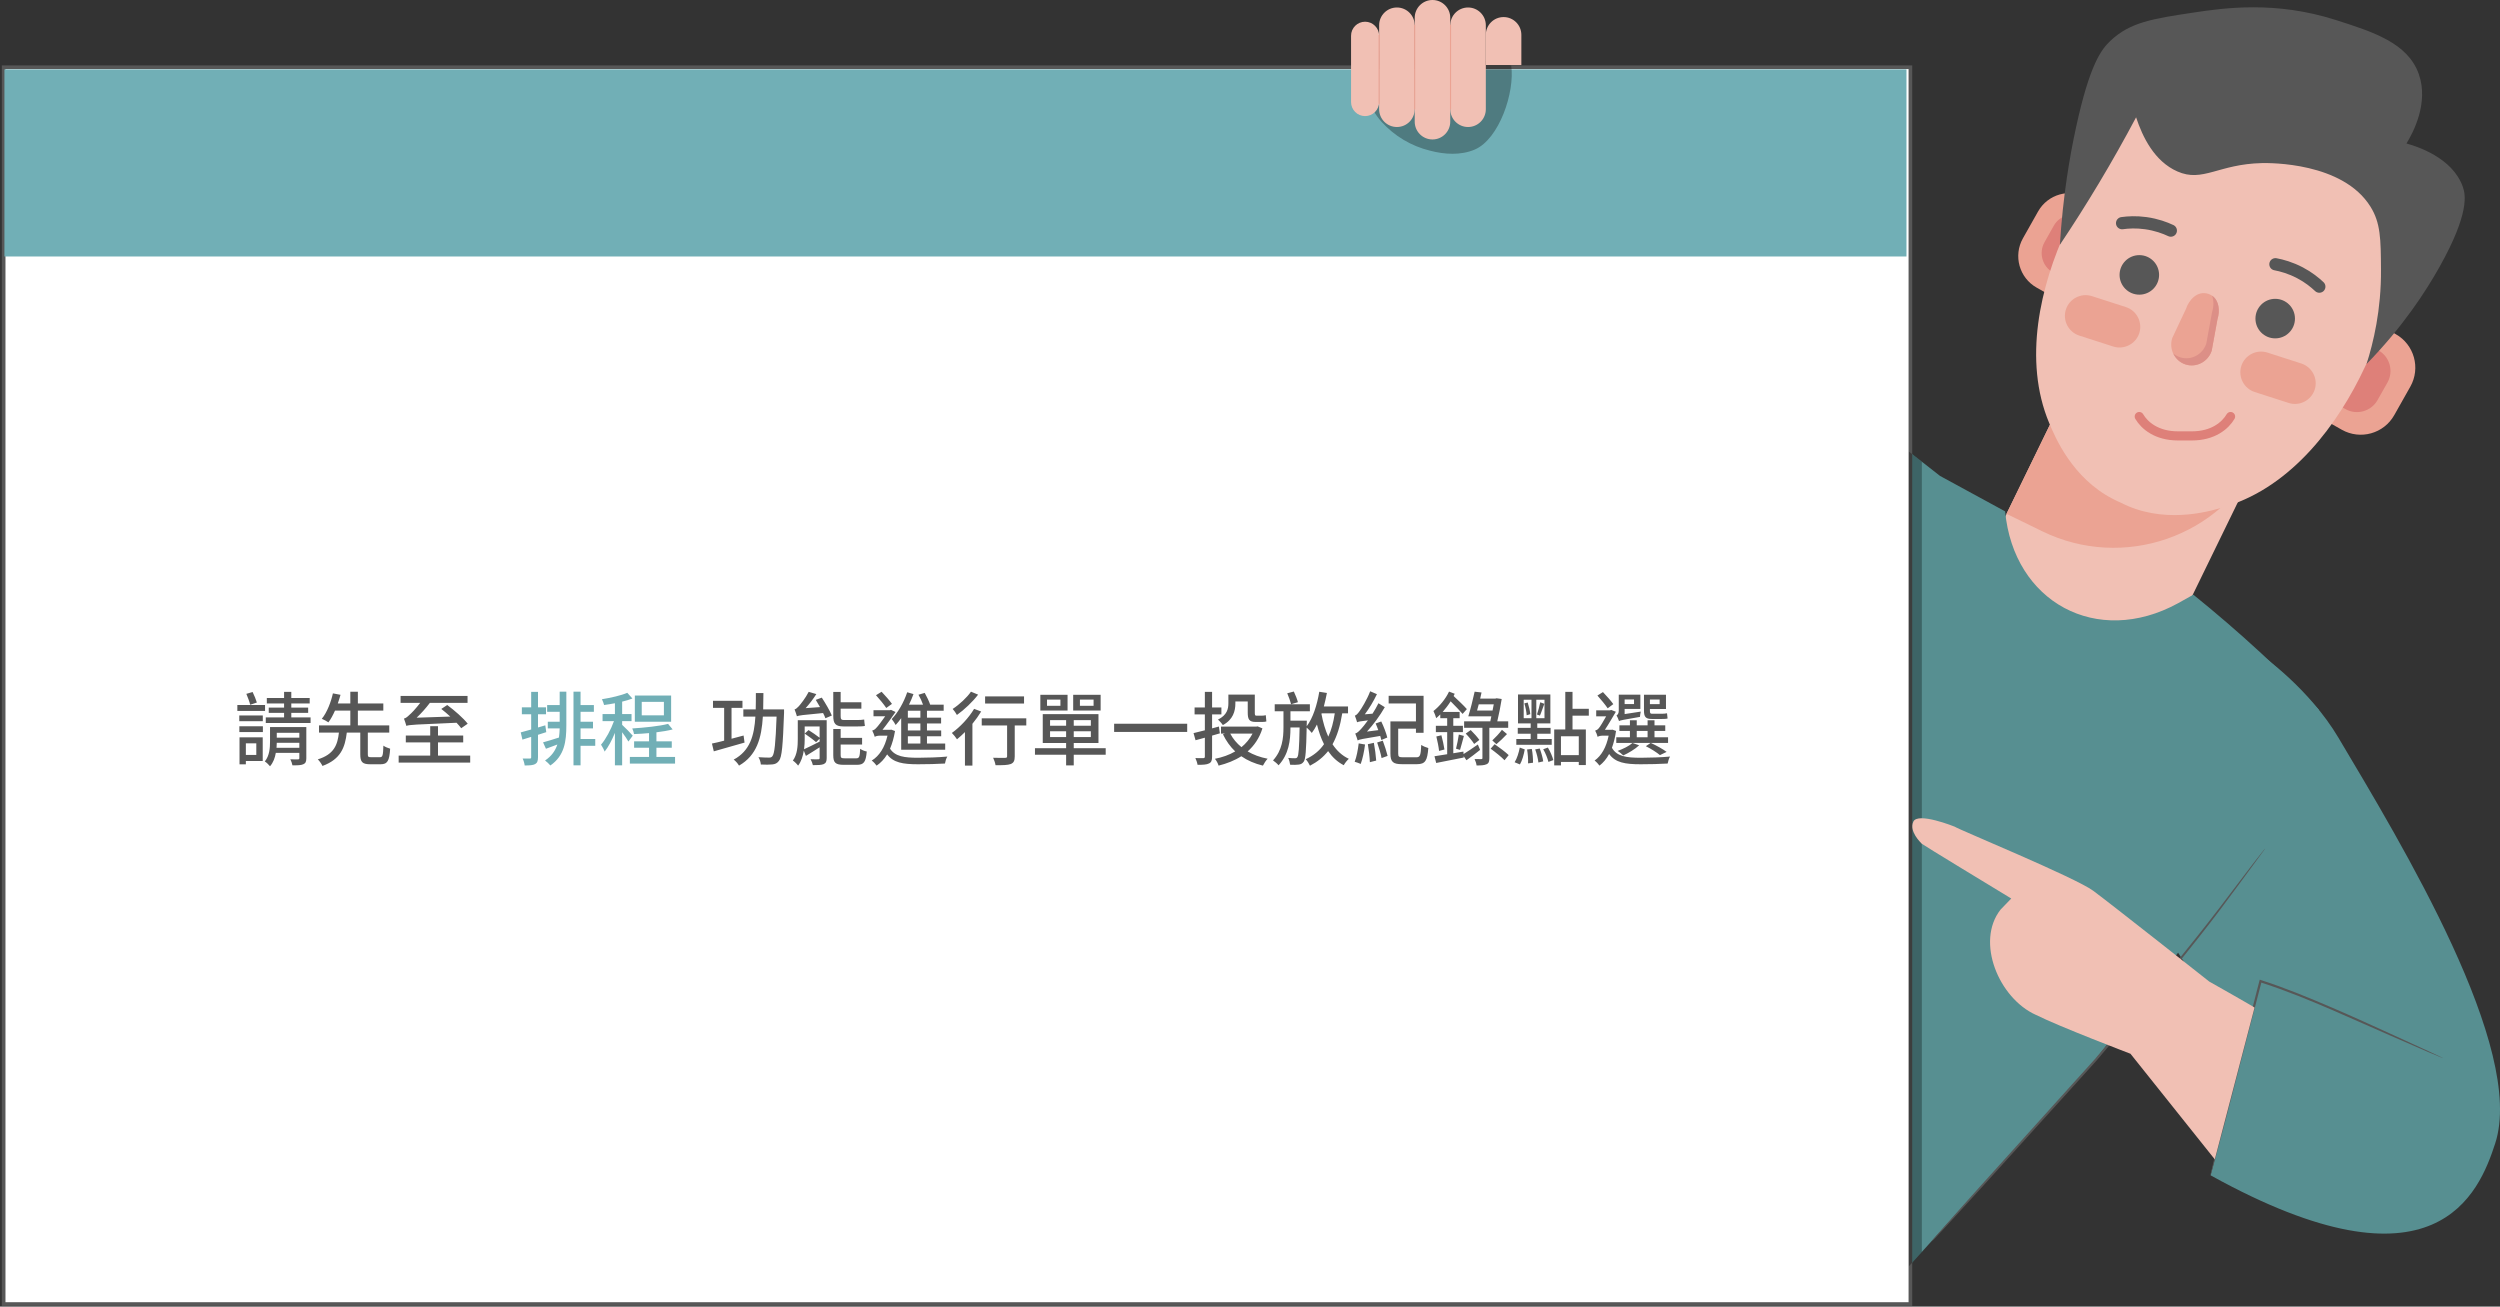 <svg width="685" height="358" viewBox="0 0 685 358" fill="none" xmlns="http://www.w3.org/2000/svg">
<rect x="0" y="0" width="685" height="358" fill="#333333" stroke="none"/>
<g clip-path="url(#clip0_4073_34578)">
<path d="M621.649 120.213L571.701 95.841L537.123 166.791L587.071 191.162L621.649 120.213Z" fill="#F1C0B4"/>
<path d="M559.58 145.572L549.771 140.787L571.719 95.761L621.67 120.126L619.303 124.985C608.475 147.176 581.745 156.382 559.58 145.572Z" fill="#EBA393"/>
<path d="M638.191 115.792L641.651 117.747C646.725 120.614 653.159 118.828 656.024 113.751L660.43 105.941C663.295 100.864 661.51 94.427 656.436 91.56L652.977 89.605L638.191 115.792Z" fill="#EBA393"/>
<path d="M640.498 110.872L642.622 112.075C645.73 113.836 649.687 112.743 651.447 109.621L654.154 104.836C655.915 101.726 654.822 97.766 651.702 96.005L649.578 94.803L640.498 110.872Z" fill="#DE8079"/>
<path d="M575.19 56.045L571.937 54.198C567.166 51.502 561.121 53.178 558.426 57.952L554.287 65.288C551.592 70.061 553.267 76.11 558.037 78.807L561.291 80.653L575.19 56.045Z" fill="#EBA393"/>
<path d="M573.018 60.673L571.027 59.543C568.101 57.891 564.387 58.923 562.736 61.851L560.199 66.357C558.548 69.284 559.58 73.001 562.505 74.653L564.496 75.782L573.018 60.673Z" fill="#DE8079"/>
<path d="M581.016 137.691C581.489 137.934 582.23 138.299 583.14 138.687C594.672 143.534 606.289 139.902 610.246 138.663C628.006 133.112 640.618 116.363 647.986 100.548C651.774 92.422 652.453 90.953 658.984 76.948C659.409 76.037 660.623 73.438 662.189 70.061C665.321 63.332 660.55 56.348 660.004 55.316C656.168 48.064 648.642 44.408 633.59 37.096C631.611 36.137 629.972 35.384 628.892 34.898C627.824 34.388 626.197 33.61 624.194 32.712C608.923 25.873 601.276 22.46 593.264 24.185C592.111 24.428 583.699 25.266 580.567 31.995C579.001 35.372 577.787 37.971 577.362 38.882C570.831 52.898 570.151 54.368 566.364 62.482C558.996 78.296 554.286 98.726 561.472 115.901C563.074 119.727 567.76 130.95 578.892 136.683C579.766 137.157 580.518 137.485 581.016 137.691Z" fill="#F1C0B4"/>
<path d="M585.289 32.141C582.194 37.971 578.807 44.02 575.092 50.214C571.524 56.166 567.955 61.778 564.41 67.061C565.236 53.627 567.141 42.672 568.841 34.874C572.616 17.492 575.821 13.496 578.212 11.225C583.638 6.075 589.805 5.14 600.888 3.464C609.555 2.152 623.454 0.208 639.939 5.456C650.257 8.747 659.701 11.759 662.736 20.262C665.588 28.291 661.073 36.526 659.373 39.319C662.044 40.06 671.985 43.109 674.826 51.223C675.53 53.227 676.744 58.267 668.477 73.049C664.702 79.79 658.463 89.459 648.436 99.747C650.269 93.977 652.478 84.977 652.393 73.802C652.333 65.543 652.308 61.11 649.504 56.615C641.917 44.445 621.949 44.639 619.752 44.688C607.819 44.955 603.558 50.069 596.59 46.971C590.278 44.19 587.049 37.485 585.289 32.141Z" fill="#575757"/>
<path d="M598.825 99.868C595.851 98.908 594.224 95.641 595.195 92.616L598.958 84.636C599.735 82.207 602.078 79.559 605.052 80.507C608.026 81.466 608.378 84.989 607.601 87.418L606.011 96.09C605.028 99.115 601.799 100.815 598.825 99.868Z" fill="#EBA393"/>
<path d="M607.601 87.406C608.281 85.304 608.099 82.389 606.108 81.017C606.63 82.413 606.557 84.102 606.12 85.45L604.53 94.122C603.559 97.159 600.33 98.859 597.356 97.9C596.652 97.669 596.021 97.305 595.475 96.855C596.118 98.24 597.295 99.357 598.837 99.855C601.811 100.815 605.04 99.115 606.011 96.078L607.601 87.406Z" fill="#DC8F87"/>
<path d="M586.176 80.738C589.166 80.738 591.59 78.312 591.59 75.32C591.59 72.329 589.166 69.903 586.176 69.903C583.186 69.903 580.762 72.329 580.762 75.32C580.762 78.312 583.186 80.738 586.176 80.738Z" fill="#575757"/>
<path d="M623.406 92.714C626.396 92.714 628.82 90.289 628.82 87.297C628.82 84.305 626.396 81.88 623.406 81.88C620.416 81.88 617.992 84.305 617.992 87.297C617.992 90.289 620.416 92.714 623.406 92.714Z" fill="#575757"/>
<path d="M611.181 114.128C609.736 116.594 606.41 119.436 600.571 119.436H598.666H596.76C590.933 119.436 587.595 116.594 586.15 114.128" stroke="#DE8079" stroke-width="2.501" stroke-miterlimit="10" stroke-linecap="round"/>
<path d="M579.026 94.949L569.716 91.949C566.741 90.989 565.103 87.782 566.05 84.807C567.009 81.831 570.213 80.191 573.187 81.139L582.498 84.139C585.472 85.098 587.111 88.305 586.164 91.281C585.205 94.257 581.988 95.896 579.026 94.949Z" fill="#EBA393"/>
<path d="M627.096 110.411L617.786 107.411C614.812 106.451 613.173 103.244 614.12 100.269C615.079 97.293 618.284 95.653 621.258 96.6L630.568 99.601C633.542 100.56 635.181 103.767 634.234 106.743C633.275 109.718 630.058 111.37 627.096 110.411Z" fill="#EBA393"/>
<path d="M594.806 63.186C593.216 62.433 590.873 61.559 587.935 61.146C585.325 60.782 583.092 60.915 581.453 61.146" stroke="#575757" stroke-width="3.353" stroke-miterlimit="10" stroke-linecap="round"/>
<path d="M623.467 72.405C625.203 72.733 627.606 73.377 630.228 74.762C632.559 75.988 634.295 77.409 635.496 78.539" stroke="#575757" stroke-width="3.353" stroke-miterlimit="10" stroke-linecap="round"/>
<path d="M583.105 173.885C583.105 173.885 616.014 177.881 619.741 179.581C619.741 179.581 632.657 188.57 640.705 202.088C658.051 231.263 692.162 287.428 683.664 313.36C679.294 326.721 667.641 356.345 605.708 322.044L614.254 288.472L574.924 226.66L583.105 173.885Z" fill="#578F91"/>
<path d="M600.974 162.942L596.835 165.262C574.548 177.481 551.714 164.922 549.408 140.119L531.564 130.402L516.681 118.754L469.777 179.849L417.834 286.87L522.472 347.576L574.111 290.416L618.867 232.467L635.327 194.413C630.46 189.36 625.191 184.173 619.498 178.926C613.186 173.108 606.971 167.788 600.974 162.942Z" fill="#578F91"/>
<path d="M529.33 340.033C529.33 340.033 529.33 339.924 529.549 339.741L530.24 338.915L532.96 335.83C535.351 333.134 538.738 329.296 543.023 324.546L558.063 307.87L566.937 298.019L571.634 292.821L574.026 290.16L576.344 287.403C589.066 272.609 600.306 259.018 608.039 248.876L617.192 236.839C618.284 235.418 619.134 234.324 619.729 233.596L620.396 232.757C620.554 232.575 620.639 232.478 620.651 232.49C620.663 232.502 620.591 232.6 620.457 232.794L619.826 233.656L617.398 236.972C615.274 239.839 612.239 244.029 608.403 249.143C600.731 259.358 589.515 273.01 576.805 287.804L574.487 290.561L572.083 293.221L567.386 298.42L558.488 308.234C552.807 314.489 547.708 320.113 543.448 324.85L533.239 336.012L530.435 339.025L529.694 339.802L529.33 340.033Z" fill="#575757"/>
<path d="M413.464 31.531L431.333 112.474L516.645 118.729L503.924 160.305L483.494 180.699C483.494 180.699 395.05 177.091 385.448 155.714C375.834 134.337 378.613 38.321 378.613 38.321L413.464 31.531Z" fill="#578F91"/>
<path d="M485.812 168.832C485.787 169.196 485.727 169.561 485.642 169.913C485.472 170.703 485.265 171.699 484.986 172.937C484.391 175.561 483.566 179.363 482.583 184.063C480.628 193.465 478.225 206.51 476.319 221.036C474.425 235.563 473.418 248.815 472.92 258.398C472.665 263.196 472.495 267.083 472.398 269.767C472.398 271.03 472.289 272.087 472.265 272.852C472.265 273.217 472.228 273.581 472.143 273.933C472.095 273.569 472.07 273.204 472.07 272.84C472.07 272.038 472.07 271.018 472.07 269.755C472.07 267.071 472.07 263.184 472.301 258.362C472.653 248.754 473.563 235.49 475.445 220.915C477.326 206.34 479.851 193.295 481.976 183.869C483.044 179.241 483.966 175.391 484.658 172.804C484.998 171.65 485.277 170.593 485.484 169.816C485.557 169.476 485.666 169.148 485.812 168.832Z" fill="#575757"/>
<path d="M523.448 18.426H1V357.305H523.448V18.426Z" fill="white" stroke="#575757" stroke-miterlimit="10"/>
<path d="M70.38 192.49C70.16 191.72 69.654 190.51 69.214 189.608L67.498 190.114C67.894 191.06 68.378 192.314 68.554 193.106L70.38 192.49ZM72.624 193.172H65.034V194.8H72.624V193.172ZM72.008 196.032H65.562V197.616H72.008V196.032ZM70.226 203.666V206.856H67.366V203.666H70.226ZM71.986 202.038H65.628V209.43H67.366V208.506H71.986V202.038ZM65.584 200.586H72.03V199.002H65.584V200.586ZM75.77 204.898C75.814 204.436 75.836 203.952 75.836 203.534H82.018V204.898H75.77ZM82.018 200.784V202.126H75.836V200.784H82.018ZM83.932 199.222H73.988V203.182C73.988 204.898 73.856 207.054 72.558 208.638C72.954 208.858 73.702 209.584 73.988 209.958C74.868 208.946 75.352 207.626 75.572 206.284H82.018V207.736C82.018 207.978 81.93 208.066 81.644 208.066C81.38 208.088 80.478 208.088 79.554 208.044C79.796 208.506 80.038 209.21 80.126 209.694C81.49 209.716 82.48 209.694 83.096 209.408C83.734 209.144 83.932 208.66 83.932 207.758V199.222ZM79.818 196.56V195.328H84.438V193.876H79.818V192.754H84.856V191.258H79.818V189.564H77.838V191.258H73.108V192.754H77.838V193.876H73.636V195.328H77.838V196.56H72.822V198.1H85.098V196.56H79.818ZM101.664 207.472C100.916 207.472 100.784 207.362 100.784 206.68V200.74H106.658V198.76H98.056V194.712H105.03V192.754H98.056V189.542H95.988V192.754H92.556C92.842 191.94 93.084 191.126 93.304 190.378L91.214 189.982C90.73 192.204 89.652 195.152 88.178 196.956C88.684 197.154 89.498 197.594 89.982 197.924C90.664 197.022 91.258 195.9 91.786 194.712H95.988V198.76H87.408V200.74H92.864C92.49 204.018 91.588 206.68 87.078 208.066C87.54 208.506 88.112 209.32 88.354 209.87C93.348 208.044 94.536 204.81 95.02 200.74H98.716V206.68C98.716 208.748 99.244 209.408 101.422 209.408H104.282C106.152 209.408 106.702 208.506 106.9 205.14C106.372 204.986 105.492 204.656 105.052 204.304C104.964 207.032 104.832 207.472 104.106 207.472H101.664ZM128.152 198.298C126.986 196.78 124.5 194.624 122.542 193.172L120.914 194.25C121.706 194.866 122.564 195.592 123.378 196.34L114.16 196.648C115.37 195.504 116.646 194.096 117.79 192.578H128.108V190.686H109.76V192.578H115.15C113.962 194.14 112.686 195.482 112.18 195.878C111.608 196.45 111.124 196.802 110.684 196.89C110.904 197.44 111.234 198.474 111.344 198.892C112.246 198.562 113.544 198.54 125.094 198.034C125.622 198.584 126.04 199.09 126.37 199.53L128.152 198.298ZM120.012 207.032V203.424H126.92V201.532H120.012V198.98H117.878V201.532H111.19V203.424H117.878V207.032H109.232V208.946H128.834V207.032H120.012ZM203.742 201.532L200.442 202.412V193.964H203.434V192.028H195.36V193.964H198.418V202.94C197.164 203.27 195.998 203.556 195.074 203.732L195.58 205.866C197.912 205.206 201.058 204.326 204.006 203.468L203.742 201.532ZM214.83 194.382H209.11C209.154 192.93 209.176 191.434 209.176 189.894H207.108C207.108 191.456 207.108 192.93 207.064 194.382H203.676V196.34H206.976C206.668 201.532 205.524 205.712 201.036 208.132C201.542 208.506 202.202 209.232 202.488 209.782C207.394 206.966 208.67 202.17 209.022 196.34H212.784C212.52 203.688 212.212 206.57 211.618 207.23C211.376 207.516 211.134 207.582 210.738 207.582C210.232 207.582 209.066 207.56 207.812 207.472C208.186 208.022 208.428 208.902 208.472 209.474C209.682 209.54 210.914 209.54 211.64 209.452C212.41 209.364 212.916 209.144 213.422 208.484C214.258 207.472 214.5 204.282 214.83 195.35V194.382ZM234.938 199.046C235.73 199.046 236.566 199.024 236.984 198.892C236.896 198.452 236.83 197.682 236.786 197.154C236.324 197.242 235.444 197.286 234.894 197.286H231.198C230.494 197.286 230.34 197 230.34 196.208V194.184H236.016V192.424H230.34V189.586H228.316V196.164C228.316 198.276 228.91 199.046 231.154 199.046H234.938ZM220.484 199.046H224.576V202.148C223.828 201.554 222.53 200.652 221.54 200.036L220.484 201.004C221.518 201.708 222.904 202.72 223.608 203.358L224.576 202.39V203.204C222.992 203.996 221.452 204.788 220.308 205.294C220.44 204.326 220.484 203.38 220.484 202.522V199.046ZM226.512 197.33H218.592V202.5C218.592 204.37 218.482 206.702 217.25 208.396C217.646 208.638 218.416 209.386 218.68 209.782C219.56 208.638 220 207.164 220.242 205.668L220.814 207.12C221.958 206.438 223.256 205.602 224.576 204.766V207.692C224.576 207.956 224.488 208.044 224.202 208.044C223.916 208.066 223.014 208.066 222.09 208.022C222.354 208.462 222.64 209.188 222.728 209.65C224.092 209.65 225.06 209.628 225.698 209.364C226.314 209.078 226.512 208.616 226.512 207.692V197.33ZM223.52 191.764C223.894 192.358 224.29 193.062 224.686 193.744L220.748 194.03C221.76 192.908 222.816 191.544 223.674 190.18L221.584 189.564C220.704 191.302 219.296 193.04 218.878 193.502C218.438 193.964 218.064 194.294 217.712 194.382C217.932 194.888 218.24 195.834 218.35 196.252C218.922 196.032 219.758 195.9 225.522 195.372C225.808 195.9 226.028 196.406 226.16 196.802L227.92 196.054C227.392 194.756 226.182 192.688 225.17 191.148L223.52 191.764ZM231.484 207.78C230.516 207.78 230.34 207.648 230.34 206.9V203.996H236.214V202.17H230.34V199.75H228.316V206.922C228.316 208.968 228.91 209.562 231.22 209.562H234.784C236.698 209.562 237.248 208.792 237.49 205.91C236.918 205.822 236.104 205.492 235.686 205.162C235.598 207.384 235.422 207.78 234.608 207.78H231.484ZM252.186 196.648H248.754V194.734H252.186V196.648ZM252.186 200.146H248.754V198.232H252.186V200.146ZM252.186 203.732H248.754V201.73H252.186V203.732ZM246.928 205.426H258.984V203.732H253.99V201.73H257.884V200.146H253.99V198.232H257.862V196.648H253.99V194.734H258.566V193.084H254.87C254.584 192.182 253.946 190.862 253.374 189.85L251.658 190.356C252.142 191.192 252.626 192.226 252.912 193.084H249.062C249.524 192.138 249.942 191.148 250.294 190.18L248.578 189.674C247.632 192.468 246.07 195.218 244.332 197.022C244.684 197.418 245.234 198.298 245.41 198.65C245.938 198.1 246.422 197.462 246.928 196.78V205.426ZM244.398 192.864C243.782 191.984 242.572 190.598 241.56 189.542L240.02 190.488C241.01 191.566 242.242 193.084 242.836 193.986L244.398 192.864ZM244.222 199.926L243.892 199.97H241.802C243.012 198.474 244.53 196.318 245.388 195.086L244.112 194.492L243.848 194.602H239.338V196.252H242.55C241.67 197.528 240.526 199.046 240.064 199.486C239.69 199.926 239.316 200.08 238.986 200.168C239.184 200.542 239.58 201.444 239.69 201.906C239.866 201.73 240.46 201.576 241.01 201.576H243.166C242.418 204.81 240.944 207.12 238.854 208.396C239.272 208.682 239.932 209.386 240.196 209.782C241.296 209.034 242.264 208.044 243.078 206.702C244.772 208.968 247.39 209.408 251.548 209.408C254.012 209.408 256.784 209.342 258.918 209.21C259.006 208.66 259.27 207.736 259.578 207.296C257.246 207.516 253.88 207.626 251.57 207.626C247.83 207.626 245.278 207.296 243.87 205.14C244.464 203.754 244.926 202.148 245.234 200.3L244.222 199.926ZM280.588 190.818H269.918V192.776H280.588V190.818ZM266.046 189.52C264.968 191.104 262.856 193.062 261.03 194.25C261.404 194.646 261.954 195.438 262.196 195.9C264.22 194.47 266.508 192.292 268.004 190.334L266.046 189.52ZM266.904 194.228C265.43 196.714 263.054 199.222 260.81 200.828C261.228 201.224 261.954 202.126 262.218 202.566C262.922 201.994 263.67 201.312 264.396 200.586V209.782H266.442V198.32C267.344 197.22 268.158 196.076 268.84 194.954L266.904 194.228ZM281.204 196.824H268.994V198.782H275.946V207.23C275.946 207.538 275.814 207.648 275.396 207.648C275 207.67 273.526 207.67 272.118 207.626C272.404 208.22 272.69 209.078 272.778 209.672C274.824 209.672 276.122 209.65 276.936 209.342C277.772 209.012 278.036 208.418 278.036 207.252V198.782H281.204V196.824ZM299.64 193.392H295.9V191.698H299.64V193.392ZM301.576 190.378H294.052V194.69H301.576V190.378ZM290.554 193.392H286.88V191.698H290.554V193.392ZM292.512 190.378H285.054V194.69H292.512V190.378ZM287.716 201.95V200.366H292.116V201.95H287.716ZM287.716 197.308H292.116V198.848H287.716V197.308ZM298.892 198.848H294.206V197.308H298.892V198.848ZM298.892 201.95H294.206V200.366H298.892V201.95ZM302.962 205.008H294.206V203.578H300.982V195.68H285.714V203.578H292.116V205.008H283.58V206.79H292.116V209.716H294.206V206.79H302.962V205.008ZM305.272 198.298V200.542H325.292V198.298H305.272ZM338.492 192.204H341.88V195.218C341.88 197.088 342.254 197.814 344.058 197.814H345.708C346.192 197.814 346.676 197.792 346.984 197.682C346.918 197.22 346.852 196.494 346.83 195.966C346.522 196.054 346.016 196.098 345.686 196.098H344.234C343.86 196.098 343.816 195.856 343.816 195.24V190.312H336.578V192.688C336.578 194.228 336.226 195.922 333.718 197.176C334.092 197.462 334.818 198.276 335.06 198.672C337.876 197.198 338.492 194.8 338.492 192.754V192.204ZM333.982 199.068L332.112 199.574V195.746H334.664V193.854H332.112V189.564H330.132V193.854H327.316V195.746H330.132V200.102C328.966 200.41 327.91 200.674 327.03 200.872L327.58 202.83L330.132 202.126V207.296C330.132 207.626 330 207.714 329.692 207.736C329.428 207.736 328.504 207.736 327.536 207.714C327.778 208.22 328.064 209.056 328.13 209.562C329.648 209.562 330.616 209.518 331.254 209.188C331.892 208.902 332.112 208.374 332.112 207.318V201.554C332.816 201.378 333.542 201.158 334.246 200.938L333.982 199.068ZM343.2 201.004C342.43 202.478 341.396 203.71 340.164 204.722C338.866 203.666 337.832 202.434 337.084 201.004H343.2ZM344.586 199.024L344.234 199.09H334.554V201.004H335.654L335.082 201.202C335.962 203.006 337.062 204.568 338.448 205.888C336.798 206.856 334.906 207.516 332.882 207.912C333.278 208.352 333.74 209.21 333.894 209.782C336.16 209.21 338.272 208.396 340.12 207.208C341.792 208.374 343.772 209.232 346.038 209.782C346.324 209.21 346.896 208.33 347.336 207.89C345.268 207.494 343.42 206.812 341.858 205.888C343.64 204.304 345.07 202.258 345.906 199.574L344.586 199.024ZM355.63 192.402C355.432 191.61 354.948 190.4 354.508 189.476L352.704 189.96C353.1 190.884 353.562 192.16 353.76 192.952L355.63 192.402ZM362.142 195.46H365.728C365.354 197.924 364.804 200.014 363.946 201.84C363.11 199.992 362.516 197.902 362.076 195.614L362.142 195.46ZM369.358 195.46V193.568H362.736C363.044 192.38 363.33 191.126 363.572 189.872L361.482 189.542C360.866 193.216 359.744 196.758 358.028 199.002L358.05 198.342C358.072 198.078 358.072 197.462 358.072 197.462H353.584V194.888H358.908V192.974H349.272V194.888H351.67V199.288C351.67 202.258 351.34 205.58 348.81 208.352C349.316 208.704 349.976 209.254 350.328 209.694C353.144 206.636 353.584 202.918 353.584 199.332H356.092C355.982 204.964 355.828 206.988 355.476 207.45C355.344 207.692 355.146 207.758 354.838 207.758C354.486 207.758 353.76 207.758 352.968 207.67C353.232 208.198 353.43 208.99 353.496 209.54C354.398 209.584 355.322 209.584 355.85 209.496C356.466 209.408 356.84 209.21 357.214 208.704C357.742 207.978 357.896 205.668 358.028 199.354C358.512 199.772 359.15 200.454 359.436 200.828C359.942 200.146 360.426 199.376 360.844 198.518C361.35 200.498 361.966 202.324 362.78 203.908C361.57 205.668 359.92 207.032 357.764 208.022C358.16 208.418 358.732 209.342 358.93 209.804C360.976 208.748 362.604 207.428 363.902 205.8C365.024 207.428 366.41 208.748 368.192 209.672C368.478 209.1 369.138 208.308 369.578 207.912C367.73 207.054 366.256 205.668 365.112 203.93C366.388 201.62 367.224 198.848 367.774 195.46H369.358ZM380.116 202.082C379.852 200.938 379.148 199.09 378.466 197.682L376.926 198.232C377.19 198.804 377.41 199.42 377.652 200.058L374.55 200.454C376.31 198.518 378.07 196.164 379.434 193.766L377.696 192.688C377.234 193.656 376.64 194.646 376.068 195.548L373.956 195.724C375.166 194.118 376.354 192.138 377.278 190.202L375.43 189.41C374.528 191.786 372.966 194.272 372.482 194.91C372.02 195.548 371.602 196.01 371.228 196.076C371.448 196.582 371.734 197.506 371.844 197.902C372.174 197.748 372.658 197.616 374.814 197.374C374.066 198.408 373.428 199.2 373.098 199.552C372.372 200.344 371.866 200.872 371.338 200.982C371.558 201.488 371.888 202.478 371.998 202.874C372.46 202.61 373.23 202.456 378.18 201.642C378.312 202.06 378.422 202.456 378.488 202.764L380.116 202.082ZM372.284 203.688C372.064 205.47 371.712 207.406 371.184 208.726C371.624 208.858 372.46 209.122 372.834 209.32C373.34 207.978 373.78 205.91 374.022 203.996L372.284 203.688ZM374.792 203.908C375.056 205.47 375.298 207.494 375.342 208.836L377.08 208.396C376.992 207.054 376.728 205.074 376.442 203.534L374.792 203.908ZM377.344 203.446C377.806 204.788 378.356 206.57 378.554 207.714L380.204 207.12C379.94 205.998 379.39 204.282 378.884 202.94L377.344 203.446ZM384.406 207.494C383.306 207.494 383.108 207.34 383.108 206.46V199.662H387.97V200.784H390.06V190.642H380.49V192.754H387.97V197.66H380.974V206.46C380.974 208.792 381.722 209.386 384.164 209.386H388.256C390.544 209.386 391.094 208.396 391.358 204.964C390.786 204.81 389.906 204.458 389.422 204.106C389.29 206.944 389.114 207.494 388.102 207.494H384.406ZM404.932 203.996C403.502 204.986 402.05 205.976 401.016 206.614L400.972 205.932L398.2 206.394V200.608H400.84V198.87H398.2V196.78H399.938V195.064H395.296C396.066 194.184 396.836 193.194 397.474 192.16C398.684 193.37 400.004 194.734 400.752 195.614L401.918 194.294C401.126 193.37 399.564 191.918 398.288 190.708C398.398 190.51 398.486 190.29 398.596 190.092L397.034 189.498C396.066 191.566 394.416 193.524 392.766 194.822C393.03 195.306 393.426 196.362 393.514 196.78C393.866 196.472 394.262 196.142 394.636 195.746V196.78H396.528V198.87H393.426V200.608H396.528V206.658C395.208 206.878 393.998 207.076 393.052 207.208L393.514 209.056C395.604 208.66 398.398 208.11 401.06 207.56L401.038 207.186L401.808 208.308C402.952 207.494 404.316 206.482 405.548 205.47L404.932 203.996ZM393.558 201.796C393.866 203.05 394.196 204.678 394.306 205.756L395.78 205.36C395.626 204.304 395.274 202.698 394.944 201.466L393.558 201.796ZM400.048 205.47C400.378 204.48 400.73 202.94 401.104 201.642L399.718 201.268C399.564 202.412 399.212 204.106 398.948 205.14L400.048 205.47ZM401.61 201.004C402.446 201.862 403.458 203.094 403.92 203.842L405.35 202.742C404.844 202.016 403.81 200.85 402.974 200.036L401.61 201.004ZM404.712 194.69C404.866 194.162 405.02 193.568 405.174 192.996H409.288C409.2 193.502 409.09 194.096 408.958 194.69H404.712ZM413.248 199.42V197.638H410.256C410.718 195.68 411.18 193.37 411.466 191.522L410.058 191.324L409.728 191.412H405.57C405.702 190.84 405.834 190.268 405.944 189.74L404.052 189.52C403.59 191.676 402.864 194.514 402.314 196.274H408.628C408.54 196.758 408.452 197.198 408.342 197.638H401.17V199.42H406.186V207.692C406.186 207.912 406.12 207.978 405.856 208C405.636 208 404.822 208 404.03 207.978C404.272 208.462 404.536 209.232 404.58 209.738C405.834 209.738 406.692 209.694 407.308 209.408C407.924 209.144 408.078 208.638 408.078 207.714V199.42H413.248ZM410.014 203.908C410.872 203.204 411.994 202.126 412.918 201.136L411.532 199.97C410.872 200.894 409.706 202.126 408.892 202.874L410.014 203.908ZM408.43 205.14C409.706 206.064 411.444 207.45 412.236 208.308L413.38 206.9C412.544 206.086 410.806 204.788 409.53 203.908L408.43 205.14ZM421.938 196.076C422.312 195.262 422.73 193.92 423.148 192.842L422.026 192.424C421.85 193.392 421.432 194.866 421.124 195.768L421.938 196.076ZM417.67 192.732C418 193.766 418.264 195.108 418.308 195.988L419.298 195.68C419.232 194.844 418.924 193.502 418.594 192.49L417.67 192.732ZM417.494 191.72H419.628V196.78H417.494V191.72ZM423.192 196.78H420.948V191.72H423.192V196.78ZM425.172 202.478H421.212V201.048H424.864V199.442H421.212V198.21H424.798V190.29H415.932V198.21H419.408V199.442H415.866V201.048H419.408V202.478H415.47V204.084H425.172V202.478ZM416.46 209.452C417.098 208.396 417.538 206.702 417.78 205.338L416.416 204.832C416.174 206.152 415.668 207.824 415.008 208.858L416.46 209.452ZM418.418 205.36C418.638 206.548 418.748 208.132 418.682 209.166L420.046 208.99C420.068 207.978 419.958 206.394 419.716 205.206L418.418 205.36ZM420.64 205.338C421.058 206.46 421.432 207.934 421.52 208.924L422.84 208.616C422.73 207.67 422.312 206.218 421.894 205.096L420.64 205.338ZM422.84 205.294C423.478 206.372 424.05 207.824 424.27 208.77L425.612 208.264C425.37 207.318 424.776 205.888 424.116 204.832L422.84 205.294ZM432.586 206.9H427.702V201.73H432.586V206.9ZM435.336 196.098V194.206H430.87V189.564H428.89V199.882H425.854V209.716H427.702V208.77H432.586V209.628H434.522V199.882H430.87V196.098H435.336ZM454.74 191.676V192.93H452.078V191.676H454.74ZM455.356 197C455.972 197 456.588 196.978 456.918 196.868C456.874 196.494 456.808 195.878 456.764 195.438C456.412 195.526 455.73 195.57 455.312 195.57H452.65C452.166 195.57 452.078 195.35 452.078 194.756V194.272H456.478V190.356H450.45V194.712C450.45 196.362 450.868 197 452.562 197H455.356ZM447.722 191.654V192.908H445.148V191.654H447.722ZM445.148 195.658V194.25H449.46V190.334H443.542V194.712C443.542 195.526 443.212 195.878 442.926 196.01C443.146 196.384 443.498 197.154 443.608 197.572C443.982 197.374 444.686 197.22 449.35 196.428C449.372 196.076 449.46 195.438 449.57 194.976L445.148 195.658ZM448.47 200.278H451.44V202.016H448.47V200.278ZM457.05 203.556V202.016H453.332V200.278H456.28V198.738H453.332V197.352H451.44V198.738H448.47V197.352H446.6V198.738H443.718V200.278H446.6V202.016H442.86V203.556H457.05ZM456.654 206.02C455.62 205.25 453.86 204.26 452.298 203.556L450.956 204.458C452.43 205.184 453.948 206.174 454.828 206.9L456.654 206.02ZM447.304 203.578C446.358 204.414 444.752 205.206 443.212 205.756C443.696 206.02 444.4 206.636 444.774 206.988C446.226 206.328 448.008 205.272 449.13 204.216L447.304 203.578ZM442.046 192.93C441.452 192.072 440.22 190.686 439.208 189.63L437.69 190.576C438.658 191.654 439.89 193.15 440.506 194.074L442.046 192.93ZM441.804 199.926L441.474 199.97H439.736C440.748 198.474 442.002 196.252 442.75 195.02L441.452 194.514L441.188 194.624H437.36V196.274H440.088C439.362 197.572 438.46 199.09 438.086 199.508C437.734 199.948 437.404 200.08 437.074 200.19C437.294 200.542 437.646 201.444 437.756 201.906C437.932 201.73 438.548 201.576 439.032 201.576H440.77C440.11 204.766 438.79 207.076 436.92 208.396C437.338 208.682 437.976 209.364 438.262 209.782C439.274 208.99 440.176 207.956 440.902 206.592C442.618 208.968 445.28 209.408 449.548 209.408C452.012 209.408 454.784 209.342 456.94 209.21C457.05 208.66 457.292 207.736 457.6 207.296C455.268 207.516 451.902 207.626 449.57 207.626C445.654 207.626 442.992 207.274 441.672 204.898C442.156 203.556 442.552 202.016 442.794 200.278L441.804 199.926Z" fill="#575757"/>
<path d="M149.414 198.738L147.412 199.332V195.702H149.612V193.81H147.412V189.564H145.542V193.81H142.99V195.702H145.542V199.882C144.464 200.19 143.474 200.476 142.682 200.674L143.144 202.654C143.87 202.412 144.684 202.17 145.542 201.906V207.472C145.542 207.78 145.432 207.846 145.146 207.846C144.904 207.868 144.09 207.868 143.21 207.846C143.474 208.374 143.716 209.254 143.76 209.738C145.168 209.738 146.026 209.672 146.62 209.364C147.214 209.034 147.412 208.484 147.412 207.472V201.334C148.16 201.092 148.93 200.85 149.678 200.608L149.414 198.738ZM153.352 193.194H149.92V195.042H153.352V197.748H150.096V199.574H153.352C153.33 200.432 153.264 201.268 153.154 202.082C151.526 202.61 149.964 203.094 148.798 203.402L149.59 205.162C150.558 204.81 151.636 204.414 152.714 203.996C152.164 205.668 151.152 207.164 149.348 208.374C149.788 208.682 150.47 209.342 150.8 209.738C154.694 207.054 155.178 203.094 155.178 198.738V189.52H153.352V193.194ZM163.098 202.478H159.072V199.574H162.482V197.748H159.072V195.042H162.724V193.194H159.072V189.52H157.136V209.694H159.072V204.348H163.098V202.478ZM181.908 196.01H175.836V192.314H181.908V196.01ZM183.888 190.576H173.944V197.748H183.888V190.576ZM173.372 201.576C172.976 201.07 171.106 199.156 170.468 198.606V197.594H173.042V195.658H170.468V192.248C171.48 192.006 172.448 191.72 173.284 191.39L171.876 189.828C170.204 190.554 167.388 191.192 164.924 191.588C165.144 192.028 165.43 192.732 165.518 193.172C166.464 193.04 167.476 192.886 168.488 192.688V195.658H165.1V197.594H168.224C167.388 199.926 165.98 202.544 164.682 204.04C164.99 204.524 165.474 205.36 165.672 205.932C166.662 204.7 167.674 202.808 168.488 200.806V209.694H170.468V200.63C171.128 201.532 171.854 202.566 172.184 203.182L173.372 201.576ZM179.862 207.406V204.876H184.064V203.116H179.862V200.652C181.49 200.454 183.052 200.19 184.306 199.86L183.052 198.342C180.72 198.958 176.65 199.376 173.24 199.596C173.438 200.014 173.68 200.718 173.724 201.136C175.022 201.092 176.43 201.004 177.838 200.872V203.116H173.746V204.876H177.838V207.406H172.58V209.232H184.966V207.406H179.862Z" fill="#71AFB6"/>
<path d="M522.376 19.009H1.215V70.278H522.376V19.009Z" fill="#71AFB6"/>
<path opacity="0.3" d="M414.072 17.94C403.935 15.244 391.347 17.102 381.224 14.405C379.755 13.835 378.128 13.786 376.623 14.272C374.911 15.049 374.195 17.078 373.904 18.948C373.345 24.207 375.033 29.455 378.553 33.39C382.085 37.277 386.686 40.022 391.784 41.273C395.827 42.342 400.282 42.609 404.105 40.969C410.818 38.078 415.115 25.179 414.072 17.94Z" fill="black"/>
<path opacity="0.3" d="M526.587 343.033L523.055 346.944V123.758L526.587 126.515V343.033Z" fill="black"/>
<path d="M605.708 322.032C605.696 321.935 605.696 321.838 605.708 321.741C605.708 321.522 605.818 321.267 605.89 320.927C606.072 320.15 606.315 319.129 606.619 317.842C607.299 315.109 608.27 311.234 609.447 306.473C611.911 296.853 615.225 283.65 619 269.051L619.085 268.735L619.17 268.419L619.474 268.528C626.648 270.848 633.239 273.63 639.212 276.193C645.184 278.755 650.501 281.209 654.968 283.237L665.529 288.084L668.394 289.42L669.134 289.772L669.377 289.906C669.377 289.906 669.28 289.906 669.11 289.821L668.345 289.517C667.678 289.25 666.682 288.849 665.42 288.302C662.895 287.221 659.265 285.618 654.786 283.675C650.307 281.731 644.954 279.302 638.981 276.727C633.009 274.152 626.417 271.419 619.316 269.136L619.692 268.917L619.607 269.233C615.808 283.808 612.373 297.011 609.884 306.619L606.861 317.927L606.012 321C605.903 321.328 605.842 321.583 605.769 321.802L605.708 322.032Z" fill="#575757"/>
<path d="M374.037 31.811C371.913 31.811 370.189 30.086 370.189 27.96V9.802C370.189 7.676 371.913 5.951 374.037 5.951C376.162 5.951 377.885 7.676 377.885 9.802V27.96C377.873 30.086 376.162 31.811 374.037 31.811Z" fill="#F1C0B4"/>
<path d="M382.752 34.799C380.058 34.799 377.885 32.613 377.885 29.928V6.923C377.885 4.227 380.07 2.053 382.752 2.053C385.447 2.053 387.62 4.239 387.62 6.923V29.928C387.62 32.625 385.447 34.799 382.752 34.799Z" fill="#F1C0B4"/>
<path d="M392.501 38.212C389.806 38.212 387.633 36.026 387.633 33.341V4.871C387.633 2.174 389.818 0 392.501 0C395.195 0 397.368 2.186 397.368 4.871V33.329C397.368 36.026 395.195 38.212 392.501 38.212Z" fill="#F1C0B4"/>
<path d="M402.249 34.799C399.554 34.799 397.381 32.613 397.381 29.928V6.923C397.381 4.227 399.566 2.053 402.249 2.053C404.943 2.053 407.116 4.239 407.116 6.923V29.928C407.116 32.625 404.931 34.799 402.249 34.799Z" fill="#F1C0B4"/>
<path d="M416.863 17.831H407.115V9.547C407.115 6.851 409.3 4.677 411.983 4.677C414.678 4.677 416.851 6.863 416.851 9.547V17.831H416.863Z" fill="#F1C0B4"/>
<path d="M378.03 9.583H377.727V28.434H378.03V9.583Z" fill="#EBA393"/>
<path d="M387.778 6.79H387.475V29.989H387.778V6.79Z" fill="#EBA393"/>
<path d="M397.598 6.79H397.295V29.989H397.598V6.79Z" fill="#EBA393"/>
<path d="M605.344 268.954C605.344 268.954 578.444 247.686 573.516 244.054C568.587 240.423 536.723 227.317 535.569 226.503C535.569 226.503 525.506 222.434 524.256 225.118C523.006 227.803 526.283 230.876 526.574 231.191C526.829 231.471 546.895 243.653 551.083 246.192L548.145 249.241C541.262 258.022 547.66 273.533 557.856 278.088H557.869C564.266 281.307 583.749 288.728 583.749 288.728L606.849 317.66L617.738 276.084C617.811 275.987 605.344 268.954 605.344 268.954Z" fill="#F1C0B4"/>
</g>
<defs>
<clipPath id="clip0_4073_34578">
<rect width="685" height="357.913" fill="white"/>
</clipPath>
</defs>
</svg>

